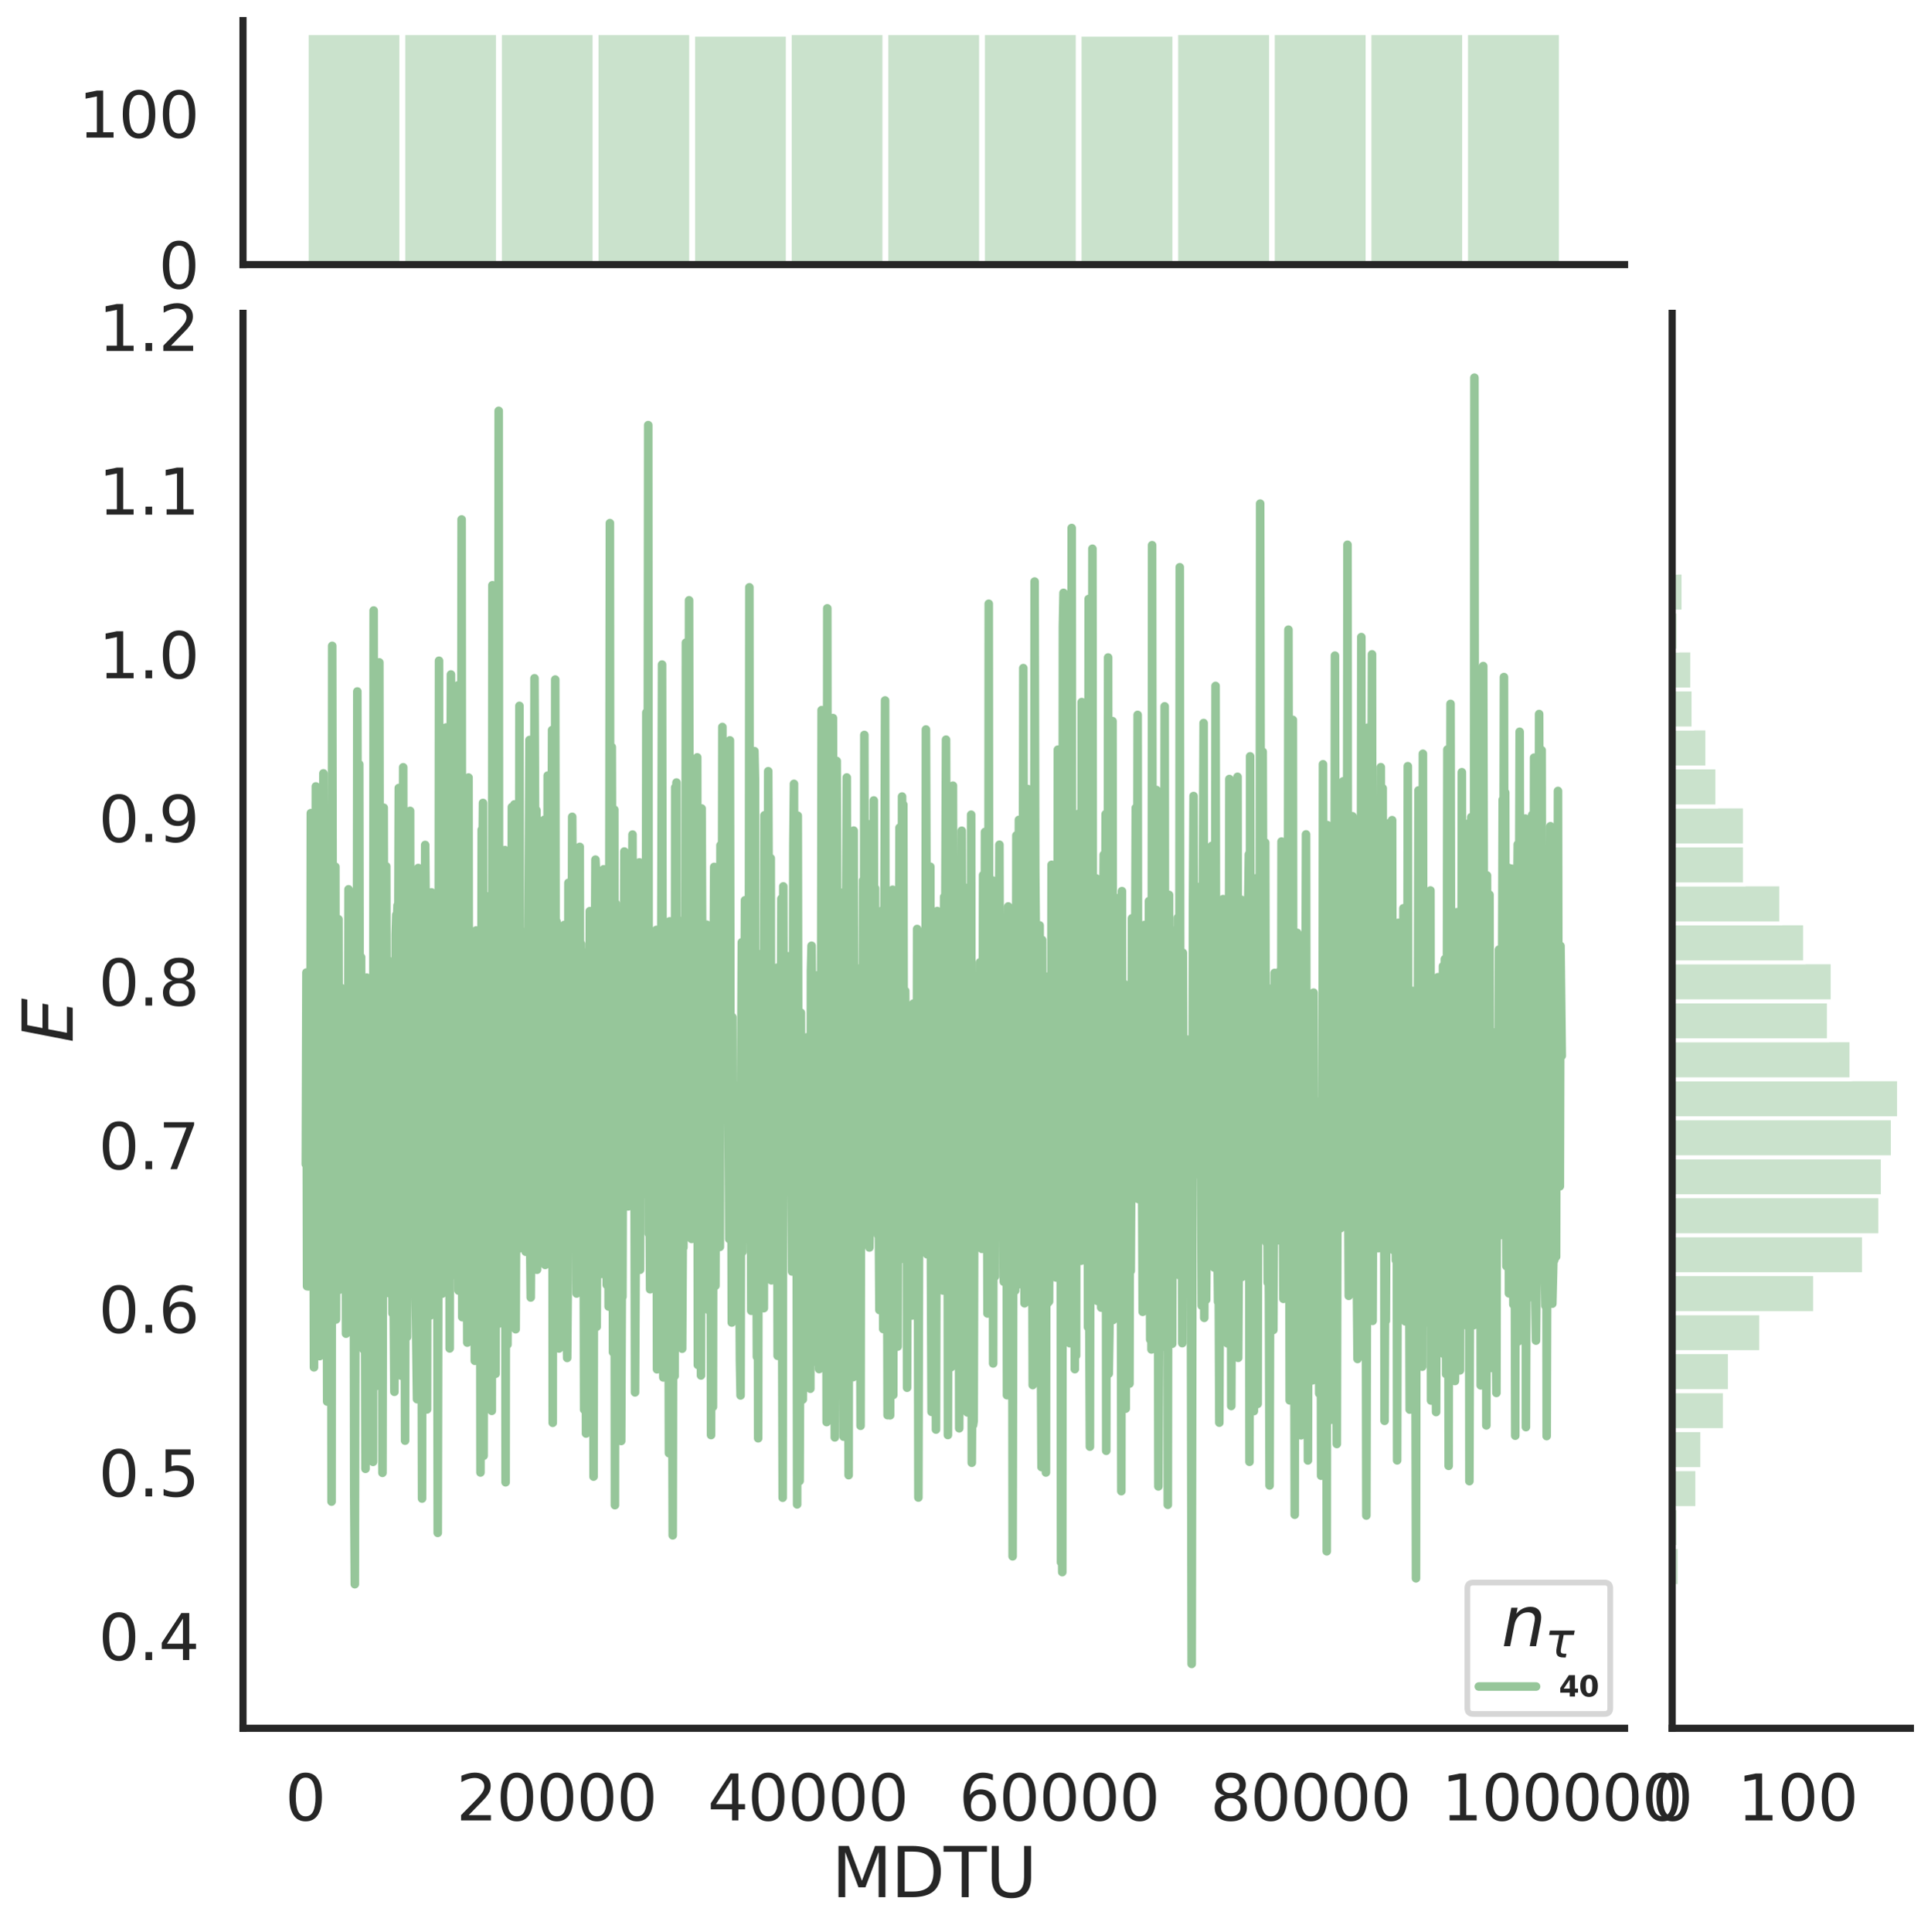 <?xml version="1.0" encoding="utf-8" standalone="no"?>
<!DOCTYPE svg PUBLIC "-//W3C//DTD SVG 1.1//EN"
  "http://www.w3.org/Graphics/SVG/1.1/DTD/svg11.dtd">
<svg height="675.079pt" version="1.1" viewBox="0 0 674.774 675.079" width="674.774pt" xmlns="http://www.w3.org/2000/svg" xmlns:xlink="http://www.w3.org/1999/xlink">
 <defs>
  <style type="text/css">*{stroke-linecap:butt;stroke-linejoin:round;}</style>
 </defs>
 <g id="figure_1">
  <g id="patch_1">
   <path d="M 0 675.079 
L 674.774 675.079 
L 674.774 0 
L 0 0 
z
" style="fill:#ffffff;"/>
  </g>
  <g id="axes_1">
   <g id="patch_2">
    <path d="M 84.914 603.86 
L 567.69 603.86 
L 567.69 109.485 
L 84.914 109.485 
z
" style="fill:none;"/>
   </g>
   <g id="matplotlib.axis_1">
    <g id="xtick_1">
     <g id="text_1">
      <!-- 0 -->
      <g style="fill:#262626;" transform="translate(99.64 636.077)scale(0.22 -0.22)">
       <defs>
        <path d="M 2034 4250 
Q 1547 4250 1301 3770 
Q 1056 3291 1056 2328 
Q 1056 1369 1301 889 
Q 1547 409 2034 409 
Q 2525 409 2770 889 
Q 3016 1369 3016 2328 
Q 3016 3291 2770 3770 
Q 2525 4250 2034 4250 
z
M 2034 4750 
Q 2819 4750 3233 4129 
Q 3647 3509 3647 2328 
Q 3647 1150 3233 529 
Q 2819 -91 2034 -91 
Q 1250 -91 836 529 
Q 422 1150 422 2328 
Q 422 3509 836 4129 
Q 1250 4750 2034 4750 
z
" id="DejaVuSans-30" transform="scale(0.016)"/>
       </defs>
       <use xlink:href="#DejaVuSans-30"/>
      </g>
     </g>
    </g>
    <g id="xtick_2">
     <g id="text_2">
      <!-- 20000 -->
      <g style="fill:#262626;" transform="translate(159.467 636.077)scale(0.22 -0.22)">
       <defs>
        <path d="M 1228 531 
L 3431 531 
L 3431 0 
L 469 0 
L 469 531 
Q 828 903 1448 1529 
Q 2069 2156 2228 2338 
Q 2531 2678 2651 2914 
Q 2772 3150 2772 3378 
Q 2772 3750 2511 3984 
Q 2250 4219 1831 4219 
Q 1534 4219 1204 4116 
Q 875 4013 500 3803 
L 500 4441 
Q 881 4594 1212 4672 
Q 1544 4750 1819 4750 
Q 2544 4750 2975 4387 
Q 3406 4025 3406 3419 
Q 3406 3131 3298 2873 
Q 3191 2616 2906 2266 
Q 2828 2175 2409 1742 
Q 1991 1309 1228 531 
z
" id="DejaVuSans-32" transform="scale(0.016)"/>
       </defs>
       <use xlink:href="#DejaVuSans-32"/>
       <use x="63.623" xlink:href="#DejaVuSans-30"/>
       <use x="127.246" xlink:href="#DejaVuSans-30"/>
       <use x="190.869" xlink:href="#DejaVuSans-30"/>
       <use x="254.492" xlink:href="#DejaVuSans-30"/>
      </g>
     </g>
    </g>
    <g id="xtick_3">
     <g id="text_3">
      <!-- 40000 -->
      <g style="fill:#262626;" transform="translate(247.288 636.077)scale(0.22 -0.22)">
       <defs>
        <path d="M 2419 4116 
L 825 1625 
L 2419 1625 
L 2419 4116 
z
M 2253 4666 
L 3047 4666 
L 3047 1625 
L 3713 1625 
L 3713 1100 
L 3047 1100 
L 3047 0 
L 2419 0 
L 2419 1100 
L 313 1100 
L 313 1709 
L 2253 4666 
z
" id="DejaVuSans-34" transform="scale(0.016)"/>
       </defs>
       <use xlink:href="#DejaVuSans-34"/>
       <use x="63.623" xlink:href="#DejaVuSans-30"/>
       <use x="127.246" xlink:href="#DejaVuSans-30"/>
       <use x="190.869" xlink:href="#DejaVuSans-30"/>
       <use x="254.492" xlink:href="#DejaVuSans-30"/>
      </g>
     </g>
    </g>
    <g id="xtick_4">
     <g id="text_4">
      <!-- 60000 -->
      <g style="fill:#262626;" transform="translate(335.109 636.077)scale(0.22 -0.22)">
       <defs>
        <path d="M 2113 2584 
Q 1688 2584 1439 2293 
Q 1191 2003 1191 1497 
Q 1191 994 1439 701 
Q 1688 409 2113 409 
Q 2538 409 2786 701 
Q 3034 994 3034 1497 
Q 3034 2003 2786 2293 
Q 2538 2584 2113 2584 
z
M 3366 4563 
L 3366 3988 
Q 3128 4100 2886 4159 
Q 2644 4219 2406 4219 
Q 1781 4219 1451 3797 
Q 1122 3375 1075 2522 
Q 1259 2794 1537 2939 
Q 1816 3084 2150 3084 
Q 2853 3084 3261 2657 
Q 3669 2231 3669 1497 
Q 3669 778 3244 343 
Q 2819 -91 2113 -91 
Q 1303 -91 875 529 
Q 447 1150 447 2328 
Q 447 3434 972 4092 
Q 1497 4750 2381 4750 
Q 2619 4750 2861 4703 
Q 3103 4656 3366 4563 
z
" id="DejaVuSans-36" transform="scale(0.016)"/>
       </defs>
       <use xlink:href="#DejaVuSans-36"/>
       <use x="63.623" xlink:href="#DejaVuSans-30"/>
       <use x="127.246" xlink:href="#DejaVuSans-30"/>
       <use x="190.869" xlink:href="#DejaVuSans-30"/>
       <use x="254.492" xlink:href="#DejaVuSans-30"/>
      </g>
     </g>
    </g>
    <g id="xtick_5">
     <g id="text_5">
      <!-- 80000 -->
      <g style="fill:#262626;" transform="translate(422.93 636.077)scale(0.22 -0.22)">
       <defs>
        <path d="M 2034 2216 
Q 1584 2216 1326 1975 
Q 1069 1734 1069 1313 
Q 1069 891 1326 650 
Q 1584 409 2034 409 
Q 2484 409 2743 651 
Q 3003 894 3003 1313 
Q 3003 1734 2745 1975 
Q 2488 2216 2034 2216 
z
M 1403 2484 
Q 997 2584 770 2862 
Q 544 3141 544 3541 
Q 544 4100 942 4425 
Q 1341 4750 2034 4750 
Q 2731 4750 3128 4425 
Q 3525 4100 3525 3541 
Q 3525 3141 3298 2862 
Q 3072 2584 2669 2484 
Q 3125 2378 3379 2068 
Q 3634 1759 3634 1313 
Q 3634 634 3220 271 
Q 2806 -91 2034 -91 
Q 1263 -91 848 271 
Q 434 634 434 1313 
Q 434 1759 690 2068 
Q 947 2378 1403 2484 
z
M 1172 3481 
Q 1172 3119 1398 2916 
Q 1625 2713 2034 2713 
Q 2441 2713 2670 2916 
Q 2900 3119 2900 3481 
Q 2900 3844 2670 4047 
Q 2441 4250 2034 4250 
Q 1625 4250 1398 4047 
Q 1172 3844 1172 3481 
z
" id="DejaVuSans-38" transform="scale(0.016)"/>
       </defs>
       <use xlink:href="#DejaVuSans-38"/>
       <use x="63.623" xlink:href="#DejaVuSans-30"/>
       <use x="127.246" xlink:href="#DejaVuSans-30"/>
       <use x="190.869" xlink:href="#DejaVuSans-30"/>
       <use x="254.492" xlink:href="#DejaVuSans-30"/>
      </g>
     </g>
    </g>
    <g id="xtick_6">
     <g id="text_6">
      <!-- 100000 -->
      <g style="fill:#262626;" transform="translate(503.753 636.077)scale(0.22 -0.22)">
       <defs>
        <path d="M 794 531 
L 1825 531 
L 1825 4091 
L 703 3866 
L 703 4441 
L 1819 4666 
L 2450 4666 
L 2450 531 
L 3481 531 
L 3481 0 
L 794 0 
L 794 531 
z
" id="DejaVuSans-31" transform="scale(0.016)"/>
       </defs>
       <use xlink:href="#DejaVuSans-31"/>
       <use x="63.623" xlink:href="#DejaVuSans-30"/>
       <use x="127.246" xlink:href="#DejaVuSans-30"/>
       <use x="190.869" xlink:href="#DejaVuSans-30"/>
       <use x="254.492" xlink:href="#DejaVuSans-30"/>
       <use x="318.115" xlink:href="#DejaVuSans-30"/>
      </g>
     </g>
    </g>
    <g id="text_7">
     <!-- MDTU -->
     <g style="fill:#262626;" transform="translate(290.596 662.888)scale(0.24 -0.24)">
      <defs>
       <path d="M 628 4666 
L 1569 4666 
L 2759 1491 
L 3956 4666 
L 4897 4666 
L 4897 0 
L 4281 0 
L 4281 4097 
L 3078 897 
L 2444 897 
L 1241 4097 
L 1241 0 
L 628 0 
L 628 4666 
z
" id="DejaVuSans-4d" transform="scale(0.016)"/>
       <path d="M 1259 4147 
L 1259 519 
L 2022 519 
Q 2988 519 3436 956 
Q 3884 1394 3884 2338 
Q 3884 3275 3436 3711 
Q 2988 4147 2022 4147 
L 1259 4147 
z
M 628 4666 
L 1925 4666 
Q 3281 4666 3915 4102 
Q 4550 3538 4550 2338 
Q 4550 1131 3912 565 
Q 3275 0 1925 0 
L 628 0 
L 628 4666 
z
" id="DejaVuSans-44" transform="scale(0.016)"/>
       <path d="M -19 4666 
L 3928 4666 
L 3928 4134 
L 2272 4134 
L 2272 0 
L 1638 0 
L 1638 4134 
L -19 4134 
L -19 4666 
z
" id="DejaVuSans-54" transform="scale(0.016)"/>
       <path d="M 556 4666 
L 1191 4666 
L 1191 1831 
Q 1191 1081 1462 751 
Q 1734 422 2344 422 
Q 2950 422 3222 751 
Q 3494 1081 3494 1831 
L 3494 4666 
L 4128 4666 
L 4128 1753 
Q 4128 841 3676 375 
Q 3225 -91 2344 -91 
Q 1459 -91 1007 375 
Q 556 841 556 1753 
L 556 4666 
z
" id="DejaVuSans-55" transform="scale(0.016)"/>
      </defs>
      <use xlink:href="#DejaVuSans-4d"/>
      <use x="86.279" xlink:href="#DejaVuSans-44"/>
      <use x="163.281" xlink:href="#DejaVuSans-54"/>
      <use x="224.365" xlink:href="#DejaVuSans-55"/>
     </g>
    </g>
   </g>
   <g id="matplotlib.axis_2">
    <g id="ytick_1">
     <g id="text_8">
      <!-- 0.4 -->
      <g style="fill:#262626;" transform="translate(34.428 580.04)scale(0.22 -0.22)">
       <defs>
        <path d="M 684 794 
L 1344 794 
L 1344 0 
L 684 0 
L 684 794 
z
" id="DejaVuSans-2e" transform="scale(0.016)"/>
       </defs>
       <use xlink:href="#DejaVuSans-30"/>
       <use x="63.623" xlink:href="#DejaVuSans-2e"/>
       <use x="95.41" xlink:href="#DejaVuSans-34"/>
      </g>
     </g>
    </g>
    <g id="ytick_2">
     <g id="text_9">
      <!-- 0.5 -->
      <g style="fill:#262626;" transform="translate(34.428 522.865)scale(0.22 -0.22)">
       <defs>
        <path d="M 691 4666 
L 3169 4666 
L 3169 4134 
L 1269 4134 
L 1269 2991 
Q 1406 3038 1543 3061 
Q 1681 3084 1819 3084 
Q 2600 3084 3056 2656 
Q 3513 2228 3513 1497 
Q 3513 744 3044 326 
Q 2575 -91 1722 -91 
Q 1428 -91 1123 -41 
Q 819 9 494 109 
L 494 744 
Q 775 591 1075 516 
Q 1375 441 1709 441 
Q 2250 441 2565 725 
Q 2881 1009 2881 1497 
Q 2881 1984 2565 2268 
Q 2250 2553 1709 2553 
Q 1456 2553 1204 2497 
Q 953 2441 691 2322 
L 691 4666 
z
" id="DejaVuSans-35" transform="scale(0.016)"/>
       </defs>
       <use xlink:href="#DejaVuSans-30"/>
       <use x="63.623" xlink:href="#DejaVuSans-2e"/>
       <use x="95.41" xlink:href="#DejaVuSans-35"/>
      </g>
     </g>
    </g>
    <g id="ytick_3">
     <g id="text_10">
      <!-- 0.6 -->
      <g style="fill:#262626;" transform="translate(34.428 465.689)scale(0.22 -0.22)">
       <use xlink:href="#DejaVuSans-30"/>
       <use x="63.623" xlink:href="#DejaVuSans-2e"/>
       <use x="95.41" xlink:href="#DejaVuSans-36"/>
      </g>
     </g>
    </g>
    <g id="ytick_4">
     <g id="text_11">
      <!-- 0.7 -->
      <g style="fill:#262626;" transform="translate(34.428 408.514)scale(0.22 -0.22)">
       <defs>
        <path d="M 525 4666 
L 3525 4666 
L 3525 4397 
L 1831 0 
L 1172 0 
L 2766 4134 
L 525 4134 
L 525 4666 
z
" id="DejaVuSans-37" transform="scale(0.016)"/>
       </defs>
       <use xlink:href="#DejaVuSans-30"/>
       <use x="63.623" xlink:href="#DejaVuSans-2e"/>
       <use x="95.41" xlink:href="#DejaVuSans-37"/>
      </g>
     </g>
    </g>
    <g id="ytick_5">
     <g id="text_12">
      <!-- 0.8 -->
      <g style="fill:#262626;" transform="translate(34.428 351.338)scale(0.22 -0.22)">
       <use xlink:href="#DejaVuSans-30"/>
       <use x="63.623" xlink:href="#DejaVuSans-2e"/>
       <use x="95.41" xlink:href="#DejaVuSans-38"/>
      </g>
     </g>
    </g>
    <g id="ytick_6">
     <g id="text_13">
      <!-- 0.9 -->
      <g style="fill:#262626;" transform="translate(34.428 294.163)scale(0.22 -0.22)">
       <defs>
        <path d="M 703 97 
L 703 672 
Q 941 559 1184 500 
Q 1428 441 1663 441 
Q 2288 441 2617 861 
Q 2947 1281 2994 2138 
Q 2813 1869 2534 1725 
Q 2256 1581 1919 1581 
Q 1219 1581 811 2004 
Q 403 2428 403 3163 
Q 403 3881 828 4315 
Q 1253 4750 1959 4750 
Q 2769 4750 3195 4129 
Q 3622 3509 3622 2328 
Q 3622 1225 3098 567 
Q 2575 -91 1691 -91 
Q 1453 -91 1209 -44 
Q 966 3 703 97 
z
M 1959 2075 
Q 2384 2075 2632 2365 
Q 2881 2656 2881 3163 
Q 2881 3666 2632 3958 
Q 2384 4250 1959 4250 
Q 1534 4250 1286 3958 
Q 1038 3666 1038 3163 
Q 1038 2656 1286 2365 
Q 1534 2075 1959 2075 
z
" id="DejaVuSans-39" transform="scale(0.016)"/>
       </defs>
       <use xlink:href="#DejaVuSans-30"/>
       <use x="63.623" xlink:href="#DejaVuSans-2e"/>
       <use x="95.41" xlink:href="#DejaVuSans-39"/>
      </g>
     </g>
    </g>
    <g id="ytick_7">
     <g id="text_14">
      <!-- 1.0 -->
      <g style="fill:#262626;" transform="translate(34.428 236.988)scale(0.22 -0.22)">
       <use xlink:href="#DejaVuSans-31"/>
       <use x="63.623" xlink:href="#DejaVuSans-2e"/>
       <use x="95.41" xlink:href="#DejaVuSans-30"/>
      </g>
     </g>
    </g>
    <g id="ytick_8">
     <g id="text_15">
      <!-- 1.1 -->
      <g style="fill:#262626;" transform="translate(34.428 179.812)scale(0.22 -0.22)">
       <use xlink:href="#DejaVuSans-31"/>
       <use x="63.623" xlink:href="#DejaVuSans-2e"/>
       <use x="95.41" xlink:href="#DejaVuSans-31"/>
      </g>
     </g>
    </g>
    <g id="ytick_9">
     <g id="text_16">
      <!-- 1.2 -->
      <g style="fill:#262626;" transform="translate(34.428 122.637)scale(0.22 -0.22)">
       <use xlink:href="#DejaVuSans-31"/>
       <use x="63.623" xlink:href="#DejaVuSans-2e"/>
       <use x="95.41" xlink:href="#DejaVuSans-32"/>
      </g>
     </g>
    </g>
    <g id="text_17">
     <!-- $E$ -->
     <g style="fill:#262626;" transform="translate(25.436 364.352)rotate(-90)scale(0.24 -0.24)">
      <defs>
       <path d="M 1081 4666 
L 4031 4666 
L 3928 4134 
L 1606 4134 
L 1338 2753 
L 3566 2753 
L 3463 2222 
L 1234 2222 
L 909 531 
L 3284 531 
L 3181 0 
L 172 0 
L 1081 4666 
z
" id="DejaVuSans-Oblique-45" transform="scale(0.016)"/>
      </defs>
      <use transform="translate(0 0.094)" xlink:href="#DejaVuSans-Oblique-45"/>
     </g>
    </g>
   </g>
   <g id="line2d_1">
    <path clip-path="url(#p630307935f)" d="M 106.859 406.778 
L 107.078 339.81 
L 107.298 449.412 
L 107.517 385.456 
L 107.737 449.469 
L 108.176 358.919 
L 108.396 436.989 
L 108.615 284.109 
L 108.835 323.393 
L 109.054 304.01 
L 109.274 409.641 
L 109.493 379.531 
L 109.713 477.758 
L 109.932 419.28 
L 110.152 458.784 
L 110.372 274.777 
L 110.591 299.886 
L 110.811 383.984 
L 111.03 299.49 
L 111.25 428.352 
L 111.469 322.506 
L 111.689 473.84 
L 111.908 459.55 
L 112.128 473.348 
L 112.348 289.853 
L 112.567 351.134 
L 112.787 373.589 
L 113.006 270.214 
L 113.226 348.84 
L 113.445 351.46 
L 113.665 430.69 
L 113.884 322.083 
L 114.324 489.714 
L 114.543 473.808 
L 114.982 395.098 
L 115.202 448.263 
L 115.421 358.488 
L 115.641 343.976 
L 115.86 524.668 
L 116.08 225.657 
L 116.519 460.215 
L 116.739 325.857 
L 116.958 370.652 
L 117.178 302.827 
L 117.397 461.054 
L 117.617 376.482 
L 117.836 363.48 
L 118.056 431.084 
L 118.275 321.183 
L 118.495 450.674 
L 119.154 345.171 
L 119.373 416.051 
L 119.593 443.713 
L 119.812 384.804 
L 120.032 447.192 
L 120.251 367.922 
L 120.471 430.41 
L 120.691 371.602 
L 120.91 465.997 
L 121.13 400.642 
L 121.349 403.432 
L 121.569 419.58 
L 121.788 310.737 
L 122.008 413.728 
L 122.227 386.696 
L 122.447 418.764 
L 122.667 336.501 
L 122.886 408.72 
L 123.106 423.697 
L 123.325 361.401 
L 123.545 381.969 
L 123.764 521.608 
L 123.984 553.527 
L 124.423 358.807 
L 124.643 403.429 
L 124.862 241.6 
L 125.082 335.108 
L 125.521 267.023 
L 125.74 388.247 
L 125.96 371.911 
L 126.179 334.454 
L 126.399 421.178 
L 126.618 354.618 
L 127.058 471.525 
L 127.497 424.63 
L 127.716 513.217 
L 128.155 341.589 
L 128.375 465.774 
L 128.594 353.129 
L 128.814 407.562 
L 129.034 350.382 
L 129.253 405.709 
L 129.473 412.737 
L 129.692 387.913 
L 129.912 412.573 
L 130.131 358.709 
L 130.351 510.787 
L 130.57 213.316 
L 130.79 440.919 
L 131.01 484.511 
L 131.229 372.383 
L 131.449 361.936 
L 131.668 427.994 
L 131.888 283.383 
L 132.107 423.523 
L 132.327 409.84 
L 132.546 231.441 
L 132.766 377.261 
L 132.986 324.317 
L 133.205 320.875 
L 133.425 394.013 
L 133.644 514.621 
L 134.083 282.219 
L 134.303 395.47 
L 134.522 365.008 
L 134.742 371.777 
L 134.962 302.682 
L 135.181 396.777 
L 135.401 342.452 
L 135.62 335.582 
L 135.84 451.812 
L 136.059 356.52 
L 136.279 442.041 
L 136.498 384.567 
L 136.718 411.157 
L 136.937 406.77 
L 137.157 458.893 
L 137.377 343.095 
L 137.596 459.691 
L 137.816 486.307 
L 138.255 326.583 
L 138.474 319.659 
L 138.694 322.739 
L 138.913 316.334 
L 139.133 333.419 
L 139.353 275.331 
L 139.572 441.043 
L 139.792 282.013 
L 140.011 438.457 
L 140.231 480.671 
L 140.45 364.395 
L 140.67 394.373 
L 140.889 268.088 
L 141.109 424.35 
L 141.329 426.286 
L 141.548 503.37 
L 141.987 305.141 
L 142.207 467.192 
L 142.426 425.671 
L 142.646 318.496 
L 142.865 356.562 
L 143.305 283.327 
L 143.524 440.271 
L 143.963 361.637 
L 144.183 391.193 
L 144.402 447.479 
L 144.622 401.572 
L 145.061 368.336 
L 145.281 453.935 
L 145.72 488.872 
L 145.939 322.47 
L 146.159 303.286 
L 146.378 471.316 
L 146.598 387.957 
L 146.817 397.227 
L 147.037 342.334 
L 147.476 523.605 
L 147.696 347.028 
L 147.915 464.382 
L 148.135 413.74 
L 148.354 452.657 
L 148.574 295.23 
L 148.793 321.262 
L 149.013 377.68 
L 149.232 492.459 
L 149.452 347.63 
L 149.672 396.943 
L 149.891 386.923 
L 150.111 341.722 
L 150.33 459.651 
L 150.769 311.805 
L 150.989 406.881 
L 151.208 334.589 
L 151.428 410.027 
L 151.648 443.801 
L 151.867 443.023 
L 152.306 426.289 
L 152.526 363.946 
L 152.745 377.286 
L 152.965 535.594 
L 153.184 428.872 
L 153.404 230.863 
L 153.624 443.483 
L 154.063 407.518 
L 154.282 444.507 
L 154.502 452.018 
L 154.721 421.318 
L 154.941 284.983 
L 155.16 419.574 
L 155.38 398.762 
L 155.6 426.395 
L 155.819 254.189 
L 156.039 437.07 
L 156.478 356.505 
L 156.697 346.661 
L 156.917 300.293 
L 157.136 471.145 
L 157.356 307.814 
L 157.575 235.663 
L 157.795 347.805 
L 158.015 376.535 
L 158.234 434.865 
L 158.454 445.416 
L 158.673 376.089 
L 158.893 393.308 
L 159.112 295.976 
L 159.332 432.964 
L 159.551 337.174 
L 159.771 365.734 
L 159.991 239.504 
L 160.21 450.924 
L 160.43 281.537 
L 160.649 383.921 
L 160.869 424.839 
L 161.088 396.93 
L 161.308 181.495 
L 161.527 460.216 
L 161.747 381.044 
L 161.967 421.949 
L 162.186 317.869 
L 162.406 442.73 
L 162.845 355.505 
L 163.064 393.028 
L 163.284 469.119 
L 163.503 426.158 
L 163.723 271.676 
L 163.943 429.168 
L 164.162 360.727 
L 164.382 421.979 
L 164.601 446.096 
L 164.821 358.546 
L 165.04 454.93 
L 165.26 416.246 
L 165.479 412.504 
L 165.699 327.127 
L 165.919 475.464 
L 166.358 325.116 
L 166.577 412.563 
L 166.797 383.119 
L 167.016 397.389 
L 167.455 337.431 
L 167.675 329.444 
L 167.894 514.498 
L 168.334 289.926 
L 168.553 304.442 
L 168.773 280.551 
L 168.992 508.652 
L 169.212 358.135 
L 169.431 441.4 
L 169.651 320.167 
L 169.87 406.92 
L 170.09 335.822 
L 170.31 313.219 
L 170.529 357.502 
L 170.749 455.007 
L 170.968 417.609 
L 171.188 357.185 
L 171.407 380.558 
L 171.627 475.541 
L 171.846 492.963 
L 172.066 204.481 
L 172.505 422.296 
L 172.725 263.43 
L 172.944 440.8 
L 173.164 480.019 
L 173.383 355.738 
L 173.603 423.449 
L 173.822 291.907 
L 174.042 423.682 
L 174.262 143.539 
L 174.481 462.422 
L 174.701 375.193 
L 174.92 420.743 
L 175.14 425.383 
L 175.359 345.32 
L 175.579 423.245 
L 175.798 445.008 
L 176.018 392.543 
L 176.238 425.82 
L 176.457 297.027 
L 176.677 517.915 
L 176.896 349.064 
L 177.116 395.3 
L 177.335 469.786 
L 177.555 397.075 
L 177.774 412.213 
L 177.994 463.537 
L 178.213 423.361 
L 178.653 393.362 
L 178.872 281.981 
L 179.311 374.514 
L 179.531 455.295 
L 179.75 281.073 
L 179.97 351.765 
L 180.189 464.441 
L 180.409 414.05 
L 180.629 390.529 
L 180.848 428.857 
L 181.068 371.402 
L 181.287 436.31 
L 181.507 246.632 
L 181.726 364.753 
L 182.165 426.203 
L 182.385 380.432 
L 182.824 414.855 
L 183.044 413.814 
L 183.263 374.155 
L 183.483 424.573 
L 183.702 437.357 
L 184.141 398.413 
L 184.361 325.081 
L 184.581 345.312 
L 185.02 258.56 
L 185.239 432.781 
L 185.459 453.349 
L 186.117 346.285 
L 186.337 417.952 
L 186.557 392.985 
L 186.776 236.99 
L 187.215 351.373 
L 187.435 283.096 
L 187.654 443.655 
L 187.874 427.393 
L 188.093 331.875 
L 188.313 430.115 
L 188.532 407.406 
L 188.752 413.4 
L 188.972 323.556 
L 189.411 434.104 
L 189.85 401.378 
L 190.069 286.498 
L 190.289 393.487 
L 190.508 441.973 
L 190.728 357.666 
L 190.948 427.913 
L 191.167 400.98 
L 191.387 270.997 
L 191.606 426.329 
L 191.826 365.916 
L 192.045 435.388 
L 192.265 398.586 
L 192.484 397.453 
L 192.924 255.083 
L 193.143 497.137 
L 193.363 265.012 
L 193.582 286.08 
L 193.802 469.773 
L 194.021 237.438 
L 194.241 389.402 
L 194.46 321.962 
L 194.9 462.929 
L 195.119 459.627 
L 195.339 471.172 
L 195.558 391.874 
L 195.778 414.158 
L 195.997 394.417 
L 196.217 467.988 
L 196.436 417.563 
L 196.656 441.507 
L 197.095 323.217 
L 197.315 428.683 
L 197.534 409.572 
L 197.754 368.344 
L 197.973 460.802 
L 198.193 474.475 
L 198.412 447.547 
L 198.632 308.463 
L 199.071 385.819 
L 199.291 354.656 
L 199.51 374.611 
L 199.73 367.127 
L 199.949 285.401 
L 200.169 326.164 
L 200.388 408.68 
L 200.608 381.823 
L 201.047 369.734 
L 201.267 397.077 
L 201.486 451.963 
L 201.706 432.179 
L 201.925 428.264 
L 202.145 383.661 
L 202.364 429.181 
L 202.584 295.902 
L 202.803 414.875 
L 203.023 329.783 
L 203.243 418.459 
L 203.682 332.553 
L 204.121 492.544 
L 204.34 490.139 
L 204.56 394.164 
L 204.779 500.879 
L 204.999 434.248 
L 205.219 424.943 
L 205.438 332.566 
L 205.658 340.588 
L 205.877 434.047 
L 206.097 318.355 
L 206.316 442.796 
L 206.536 347.652 
L 206.755 330.647 
L 206.975 409.581 
L 207.195 339.445 
L 207.414 515.94 
L 207.634 384.126 
L 208.073 300.361 
L 208.292 304.916 
L 208.512 463.583 
L 208.951 364.962 
L 209.17 399.268 
L 209.61 341.827 
L 209.829 376.721 
L 210.049 326.212 
L 210.268 445.103 
L 210.488 344.539 
L 210.707 337.406 
L 210.927 303.745 
L 211.146 397.15 
L 211.366 381.343 
L 211.586 395.109 
L 211.805 350.314 
L 212.025 448.944 
L 212.244 349.019 
L 212.464 358.978 
L 212.683 456.516 
L 213.122 182.773 
L 213.342 451.984 
L 213.562 288.876 
L 213.781 261.013 
L 214.001 342.221 
L 214.22 472.481 
L 214.44 463.672 
L 214.659 282.884 
L 214.879 525.914 
L 215.098 315.604 
L 215.318 452.618 
L 215.538 340.891 
L 215.757 348.446 
L 215.977 427.35 
L 216.196 386.215 
L 216.416 370.388 
L 216.635 318.662 
L 217.074 503.482 
L 217.294 448.203 
L 217.514 453.098 
L 217.733 368.241 
L 217.953 362.505 
L 218.172 297.523 
L 218.392 403.787 
L 218.611 332.702 
L 218.831 340.069 
L 219.05 415.074 
L 219.27 400.75 
L 219.489 421.525 
L 219.929 335.141 
L 220.148 334.27 
L 220.368 358.669 
L 220.587 406.678 
L 220.807 327.649 
L 221.026 291.602 
L 221.246 385.195 
L 221.465 416.247 
L 221.685 385.509 
L 221.905 486.507 
L 222.124 442.665 
L 222.344 323.001 
L 222.563 404.783 
L 222.783 325.029 
L 223.002 386.916 
L 223.441 301.322 
L 223.661 443.656 
L 223.881 318.654 
L 224.539 417.375 
L 224.759 358.776 
L 224.978 363.749 
L 225.198 349.236 
L 225.417 390.28 
L 225.637 383.584 
L 225.857 248.948 
L 226.076 307.312 
L 226.296 323.148 
L 226.515 148.534 
L 226.735 431.085 
L 226.954 415.82 
L 227.174 450.488 
L 227.393 442.968 
L 227.613 377.492 
L 227.833 421.863 
L 228.052 420.032 
L 228.272 420.29 
L 228.711 374.724 
L 228.93 449.979 
L 229.15 437.267 
L 229.369 324.915 
L 229.589 478.449 
L 229.808 362.623 
L 230.028 445.384 
L 230.248 354.182 
L 230.467 442.367 
L 230.687 363.359 
L 230.906 396.312 
L 231.345 232.198 
L 231.784 481.285 
L 232.004 350.933 
L 232.443 446.12 
L 232.663 436.355 
L 232.882 441.793 
L 233.321 403.018 
L 233.541 422.751 
L 233.76 507.748 
L 233.98 321.928 
L 234.2 423.732 
L 234.419 393.681 
L 234.639 493.562 
L 234.858 458.793 
L 235.078 536.454 
L 235.297 419.693 
L 235.517 380.751 
L 235.736 480.8 
L 235.956 275.103 
L 236.176 328.362 
L 236.395 273.417 
L 236.615 463.593 
L 236.834 428.653 
L 237.054 358.526 
L 237.493 321.712 
L 237.712 416.802 
L 237.932 365.286 
L 238.151 379.959 
L 238.371 471.245 
L 238.591 432.175 
L 238.81 435.865 
L 239.03 378.318 
L 239.249 388.408 
L 239.469 374.357 
L 239.688 224.534 
L 240.127 388.058 
L 240.347 336.811 
L 240.567 411.158 
L 240.786 209.745 
L 241.006 335.105 
L 241.225 279.075 
L 241.664 432.884 
L 241.884 394.866 
L 242.103 265.341 
L 242.323 373.551 
L 242.543 404.544 
L 242.762 318.864 
L 242.982 398.497 
L 243.201 422.567 
L 243.64 264.623 
L 243.86 476.919 
L 244.079 384.138 
L 244.299 401.473 
L 244.519 371.23 
L 244.738 284.852 
L 244.958 480.594 
L 245.177 282.488 
L 245.397 334.728 
L 245.616 430.103 
L 245.836 452.102 
L 246.055 454.455 
L 246.275 373.263 
L 246.495 403.805 
L 246.934 323.074 
L 247.153 426.169 
L 247.373 429.401 
L 247.592 457.751 
L 247.812 385.02 
L 248.031 429.868 
L 248.251 390.21 
L 248.47 501.421 
L 248.69 415.791 
L 248.91 408.134 
L 249.129 491.572 
L 249.349 342.571 
L 249.568 302.901 
L 249.788 318.498 
L 250.007 449.252 
L 250.227 368.379 
L 250.446 360.33 
L 250.666 378.363 
L 250.886 341.091 
L 251.105 432.544 
L 251.325 399.387 
L 251.544 435.673 
L 251.764 295.328 
L 251.983 375.689 
L 252.203 373.875 
L 252.422 254.005 
L 252.642 375.825 
L 252.862 391.11 
L 253.081 385.541 
L 253.301 367.833 
L 253.52 327.573 
L 253.74 390.17 
L 253.959 312.583 
L 254.179 340.883 
L 254.398 389.183 
L 254.618 392.893 
L 254.838 432.928 
L 255.057 258.692 
L 255.277 380.55 
L 255.496 374.704 
L 255.716 462.107 
L 255.935 355.403 
L 256.155 456.153 
L 256.594 417.658 
L 256.814 413.189 
L 257.033 414.351 
L 257.253 433.263 
L 257.472 390.481 
L 257.692 379.428 
L 257.911 392.868 
L 258.131 427.927 
L 258.35 438.281 
L 258.57 475.641 
L 258.789 487.576 
L 259.009 374.914 
L 259.229 329.234 
L 259.448 437.421 
L 259.668 387.678 
L 259.887 389.657 
L 260.107 365.924 
L 260.326 314.561 
L 260.546 354.451 
L 260.765 342.507 
L 260.985 358.244 
L 261.205 398.549 
L 261.424 358.366 
L 261.644 387.45 
L 261.863 205.205 
L 262.083 433.444 
L 262.302 347.691 
L 262.522 457.994 
L 262.741 396.697 
L 262.961 406.176 
L 263.181 336.105 
L 263.4 442.104 
L 263.62 262.437 
L 263.839 272.697 
L 264.059 398.711 
L 264.278 406.928 
L 264.498 474.076 
L 264.717 388.028 
L 264.937 502.54 
L 265.157 343.46 
L 265.376 432.605 
L 265.596 389.587 
L 265.815 408.901 
L 266.035 416.035 
L 266.254 333.221 
L 266.474 412.817 
L 266.693 384.531 
L 266.913 457.077 
L 267.133 284.872 
L 267.352 337.225 
L 267.572 425.404 
L 267.791 441.889 
L 268.011 396.293 
L 268.23 404.367 
L 268.45 269.464 
L 268.669 323.895 
L 268.889 303.291 
L 269.108 303.13 
L 269.328 299.865 
L 269.548 447.347 
L 269.767 364.86 
L 269.987 436.37 
L 270.206 437.581 
L 270.645 393.613 
L 270.865 425.59 
L 271.084 340.639 
L 271.304 372.028 
L 271.524 338.132 
L 271.743 473.723 
L 271.963 392.275 
L 272.182 453.414 
L 272.621 337.623 
L 272.841 366.11 
L 273.06 313.997 
L 273.28 454.244 
L 273.5 523.313 
L 273.719 309.714 
L 273.939 397.449 
L 274.158 389.706 
L 274.378 361.739 
L 274.597 409.688 
L 274.817 341.978 
L 275.036 397.097 
L 275.256 334.112 
L 275.476 346.077 
L 275.695 338.943 
L 275.915 383.933 
L 276.134 359.527 
L 276.354 379.983 
L 276.793 444.278 
L 277.012 411.078 
L 277.232 294.959 
L 277.452 273.875 
L 277.671 443.164 
L 277.891 388.658 
L 278.11 412.652 
L 278.33 381.84 
L 278.549 525.643 
L 278.769 285.01 
L 278.988 390.36 
L 279.208 393.263 
L 279.427 517.451 
L 279.647 457.795 
L 279.867 353.847 
L 280.086 432.821 
L 280.306 432.668 
L 280.525 488.997 
L 280.964 391.33 
L 281.184 417.644 
L 281.403 388.732 
L 281.623 386.993 
L 281.843 383.805 
L 282.062 362.42 
L 282.501 411.274 
L 282.721 386.616 
L 282.94 466.215 
L 283.16 485.231 
L 283.379 339.287 
L 283.599 330.446 
L 283.819 358.368 
L 284.038 357.098 
L 284.258 377.148 
L 284.477 426.862 
L 284.697 343.591 
L 284.916 350.429 
L 285.136 394.364 
L 285.355 340.83 
L 285.575 476.045 
L 286.014 424.909 
L 286.234 478.362 
L 286.453 374.804 
L 286.673 342.214 
L 286.892 381.899 
L 287.112 248.114 
L 287.331 442.683 
L 287.551 437.387 
L 287.771 258.675 
L 287.99 426.377 
L 288.21 392.281 
L 288.429 327.665 
L 288.649 377.929 
L 288.868 496.889 
L 289.088 212.552 
L 289.307 405.798 
L 289.746 366.084 
L 289.966 347.993 
L 290.405 454.242 
L 290.625 375.208 
L 290.844 373.101 
L 291.064 250.886 
L 291.722 502.234 
L 291.942 417.416 
L 292.162 272.044 
L 292.381 265.879 
L 292.82 409.446 
L 293.04 374.057 
L 293.259 427.859 
L 293.479 311.786 
L 293.698 402.929 
L 293.918 366.885 
L 294.138 447.126 
L 294.357 344.836 
L 294.796 501.983 
L 295.016 328.122 
L 295.235 364.78 
L 295.674 323.633 
L 295.894 271.655 
L 296.114 388.142 
L 296.333 430.669 
L 296.553 515.429 
L 296.772 304.385 
L 296.992 454.99 
L 297.211 457.314 
L 297.65 344.891 
L 297.87 322.215 
L 298.09 481.197 
L 298.309 290.216 
L 298.529 415.326 
L 298.748 382.931 
L 298.968 442.301 
L 299.187 435.42 
L 299.407 442.451 
L 299.626 338.481 
L 299.846 406.098 
L 300.065 414.91 
L 300.285 338.385 
L 300.724 498.182 
L 300.944 340.236 
L 301.163 410.706 
L 301.383 379.513 
L 301.602 307.612 
L 301.822 412.46 
L 302.041 256.786 
L 302.261 372.819 
L 302.481 407.94 
L 302.92 360.918 
L 303.139 392.399 
L 303.359 316.741 
L 303.578 288.021 
L 303.798 435.892 
L 304.017 423.52 
L 304.237 421.871 
L 304.457 372.926 
L 304.676 418.756 
L 304.896 383.015 
L 305.115 395.406 
L 305.335 279.682 
L 305.554 414.248 
L 305.774 310.351 
L 305.993 385.874 
L 306.213 410.048 
L 306.433 380.746 
L 306.652 382.15 
L 306.872 431.59 
L 307.091 425.299 
L 307.311 457.733 
L 307.53 431.957 
L 307.75 362.965 
L 307.969 445.263 
L 308.189 406.023 
L 308.409 318.064 
L 308.628 464.364 
L 309.287 244.736 
L 309.506 406.237 
L 309.726 402.82 
L 309.945 411.165 
L 310.165 494.475 
L 310.384 323.999 
L 310.604 473.451 
L 310.824 353.513 
L 311.043 494.529 
L 311.263 376.518 
L 311.482 425.269 
L 311.702 422.571 
L 311.921 310.885 
L 312.141 487.414 
L 312.36 362.695 
L 312.58 336.726 
L 313.019 405.946 
L 313.239 319.756 
L 313.678 470.507 
L 313.897 336.69 
L 314.117 365.499 
L 314.336 289.188 
L 314.776 424.947 
L 314.995 439.86 
L 315.215 278.316 
L 315.434 314.84 
L 315.654 281.152 
L 315.873 411.908 
L 316.093 430.68 
L 316.312 346.206 
L 316.532 380.445 
L 316.752 351.984 
L 316.971 484.881 
L 317.191 417.243 
L 317.41 427.52 
L 317.63 391.961 
L 317.849 383.877 
L 318.069 431.06 
L 318.508 381.992 
L 318.728 459.658 
L 318.947 450.053 
L 319.167 350.662 
L 319.386 451.04 
L 319.606 405.191 
L 319.825 383.221 
L 320.045 375.261 
L 320.264 455.201 
L 320.484 324.593 
L 320.703 391.68 
L 320.923 523.251 
L 321.362 347.603 
L 321.582 386.521 
L 321.801 341.277 
L 322.24 416.754 
L 322.46 421.007 
L 322.679 436.544 
L 323.119 338.629 
L 323.338 417.894 
L 323.558 254.892 
L 323.777 317.726 
L 323.997 438.263 
L 324.216 425.372 
L 324.436 362.13 
L 324.655 430.782 
L 325.095 302.831 
L 325.314 443.009 
L 325.534 493.316 
L 325.973 337.932 
L 326.192 375.889 
L 326.412 387.246 
L 326.631 485.518 
L 326.851 392.089 
L 327.071 499.499 
L 327.51 318.323 
L 327.729 428.751 
L 327.949 352.986 
L 328.168 438.165 
L 328.388 331.491 
L 328.607 423.054 
L 329.047 359.246 
L 329.266 427.737 
L 329.486 450.904 
L 329.925 313.359 
L 330.144 361.652 
L 330.583 258.441 
L 330.803 337.037 
L 331.022 275.065 
L 331.242 501.41 
L 331.462 399.652 
L 331.681 408.057 
L 331.901 373.373 
L 332.12 304.172 
L 332.34 477.724 
L 332.559 376.078 
L 332.779 373.4 
L 332.998 274.518 
L 333.218 390.615 
L 333.438 373.684 
L 333.657 429.908 
L 333.877 327.807 
L 334.096 329.397 
L 334.316 326.319 
L 334.535 387.886 
L 334.755 368.793 
L 334.974 372.554 
L 335.194 499.057 
L 335.414 425.402 
L 335.633 438.207 
L 336.072 290.267 
L 336.292 376.529 
L 336.511 311.597 
L 336.731 384.716 
L 336.95 310.014 
L 337.17 381.054 
L 337.39 394.577 
L 337.609 432.33 
L 337.829 337.494 
L 338.048 493.501 
L 338.268 317.704 
L 338.487 433.44 
L 338.707 415.695 
L 338.926 474.325 
L 339.146 402.8 
L 339.366 284.662 
L 339.585 511.094 
L 339.805 472.362 
L 340.024 497.943 
L 340.244 496.531 
L 340.463 417.711 
L 340.683 412.741 
L 340.902 349.711 
L 341.122 354.268 
L 341.341 380.778 
L 341.561 361.7 
L 341.781 359.364 
L 342 366.417 
L 342.22 381.653 
L 342.439 336.242 
L 342.659 381.866 
L 342.878 389.299 
L 343.098 436.357 
L 343.317 412.661 
L 343.537 305.761 
L 343.976 431.834 
L 344.196 290.69 
L 344.415 310.026 
L 344.635 376.781 
L 344.854 364.037 
L 345.074 458.941 
L 345.293 457.071 
L 345.513 210.956 
L 345.733 431.134 
L 345.952 335.956 
L 346.391 355.454 
L 346.611 440.796 
L 346.83 307.612 
L 347.05 476.398 
L 347.269 331.789 
L 347.709 446 
L 347.928 328.918 
L 348.148 406.562 
L 348.367 324.833 
L 348.587 426.544 
L 348.806 321.131 
L 349.026 359.763 
L 349.245 295.147 
L 349.465 400.888 
L 349.685 377.929 
L 349.904 422.493 
L 350.124 324.481 
L 350.343 380.875 
L 350.563 383.257 
L 350.782 447.867 
L 351.002 432.095 
L 351.221 391.793 
L 351.441 426.931 
L 351.66 335.561 
L 351.88 487.491 
L 352.1 342.771 
L 352.319 316.722 
L 352.539 460.443 
L 352.758 381.378 
L 353.197 375.067 
L 353.417 410.029 
L 353.636 344.053 
L 353.856 543.789 
L 354.076 439.72 
L 354.295 403.169 
L 354.734 450.974 
L 354.954 420.192 
L 355.173 291.898 
L 355.393 427.493 
L 355.612 448.899 
L 356.052 286.471 
L 356.271 331.296 
L 356.491 335.444 
L 356.71 416.515 
L 356.93 403.535 
L 357.149 334.871 
L 357.369 368.435 
L 357.588 233.435 
L 358.028 455.379 
L 358.247 414.954 
L 358.467 312.274 
L 358.686 319.966 
L 358.906 401.273 
L 359.125 275.68 
L 359.345 344.212 
L 359.564 366.19 
L 359.784 318.844 
L 360.003 446.369 
L 360.223 307.2 
L 360.443 405.415 
L 360.662 409.912 
L 360.882 483.955 
L 361.101 388.323 
L 361.321 407.269 
L 361.54 203.191 
L 361.76 304.247 
L 361.979 328.825 
L 362.199 393.884 
L 362.419 411.998 
L 362.638 385.084 
L 362.858 391.436 
L 363.077 415.228 
L 363.297 323.338 
L 363.516 461.866 
L 363.736 472.884 
L 363.955 512.607 
L 364.175 328.407 
L 364.395 487.851 
L 364.614 378.564 
L 364.834 394.853 
L 365.053 454.202 
L 365.273 365.32 
L 365.492 514.503 
L 365.712 362.632 
L 365.931 341.252 
L 366.151 455.27 
L 366.371 380.173 
L 366.59 454.73 
L 366.81 380.312 
L 367.029 418.848 
L 367.249 436.276 
L 367.468 302.172 
L 367.688 439.467 
L 368.127 327.235 
L 368.566 428.173 
L 368.786 409.424 
L 369.005 446.36 
L 369.225 378.215 
L 369.444 404.735 
L 369.664 261.938 
L 369.883 377.716 
L 370.103 320.951 
L 370.322 437.423 
L 370.542 291.939 
L 370.762 545.88 
L 370.981 526.979 
L 371.201 549.308 
L 371.42 218.934 
L 371.64 207.145 
L 371.859 378.899 
L 372.079 261.747 
L 372.298 232.57 
L 372.518 443.466 
L 372.738 323.494 
L 372.957 415.684 
L 373.177 456.015 
L 373.616 333.173 
L 373.835 469.336 
L 374.055 422 
L 374.274 407.997 
L 374.494 184.484 
L 374.714 395.672 
L 374.933 318.074 
L 375.153 392.213 
L 375.372 374.118 
L 375.592 478.387 
L 375.811 403.772 
L 376.031 473.658 
L 376.25 285.872 
L 376.47 321.1 
L 376.69 397.444 
L 376.909 426.638 
L 377.129 284.239 
L 377.348 301.385 
L 377.568 347.398 
L 377.787 440.509 
L 378.007 245.312 
L 378.446 335.055 
L 378.666 302.451 
L 378.885 356.672 
L 379.105 343.023 
L 379.324 380.889 
L 379.544 312.594 
L 379.763 387.602 
L 379.983 279.06 
L 380.202 463.731 
L 380.422 209.279 
L 380.641 457.697 
L 380.861 505.469 
L 381.081 373.014 
L 381.3 343.761 
L 381.52 385.906 
L 381.739 191.731 
L 381.959 407.395 
L 382.398 356.651 
L 382.617 375.451 
L 382.837 407.251 
L 383.057 306.917 
L 383.276 454.403 
L 383.496 454.559 
L 383.715 432.825 
L 383.935 355.427 
L 384.154 414.087 
L 384.374 424.596 
L 384.593 419.539 
L 384.813 456.887 
L 385.033 422.581 
L 385.252 419.955 
L 385.472 329.103 
L 385.691 298.656 
L 385.911 444.154 
L 386.13 384.987 
L 386.35 284.477 
L 386.569 506.914 
L 386.789 384.841 
L 387.009 412.636 
L 387.228 229.73 
L 387.448 479.962 
L 387.667 466.099 
L 387.887 438.533 
L 388.106 270.162 
L 388.545 349.211 
L 388.765 251.96 
L 388.985 461.207 
L 389.204 375.124 
L 389.424 435.708 
L 389.643 377.891 
L 389.863 388.803 
L 390.082 382.876 
L 390.302 453.257 
L 390.521 313.835 
L 390.96 412.265 
L 391.18 353.538 
L 391.4 428.935 
L 391.619 390.372 
L 391.839 521.021 
L 392.058 311.36 
L 392.278 492.047 
L 392.497 399.82 
L 392.717 433.046 
L 392.936 343.876 
L 393.156 450.44 
L 393.376 492.191 
L 393.595 375.056 
L 393.815 422.017 
L 394.034 354.736 
L 394.254 348.746 
L 394.693 483.455 
L 394.912 365.329 
L 395.132 444.057 
L 395.352 399.214 
L 395.571 320.855 
L 395.791 372.249 
L 396.01 341.726 
L 396.23 409.632 
L 396.449 333.912 
L 396.669 336.946 
L 396.888 282.267 
L 397.108 380.996 
L 397.328 350.954 
L 397.547 249.785 
L 397.767 418.957 
L 397.986 329.194 
L 398.425 398.514 
L 398.645 360.683 
L 398.864 401.102 
L 399.084 408.526 
L 399.304 458.355 
L 399.523 396.285 
L 399.743 391.34 
L 399.962 323.185 
L 400.182 392.928 
L 400.401 350.134 
L 400.621 424.236 
L 400.84 408.49 
L 401.06 343.369 
L 401.279 419.936 
L 401.499 314.85 
L 401.938 468.06 
L 402.158 342.048 
L 402.377 471.508 
L 402.597 190.49 
L 402.816 368.758 
L 403.036 289.138 
L 403.255 285.766 
L 403.475 398.258 
L 403.695 333.318 
L 403.914 431.614 
L 404.134 276.036 
L 404.353 423.547 
L 404.573 374.137 
L 404.792 519.365 
L 405.012 467.15 
L 405.231 387.466 
L 405.451 376.513 
L 405.671 336.547 
L 405.89 332.419 
L 406.11 359.599 
L 406.329 409.964 
L 406.549 360.059 
L 406.768 405.545 
L 406.988 246.798 
L 407.207 470.723 
L 407.427 447.8 
L 407.866 323.161 
L 408.086 525.783 
L 408.305 368.603 
L 408.525 312.687 
L 408.744 426.211 
L 408.964 346.468 
L 409.183 449.13 
L 409.403 352.122 
L 409.623 469.522 
L 409.842 385.982 
L 410.062 425.733 
L 410.281 445.257 
L 410.501 363.009 
L 410.72 429.686 
L 410.94 324.961 
L 411.379 413.195 
L 411.598 320.633 
L 411.818 422.63 
L 412.038 445.523 
L 412.257 198.189 
L 412.477 400.888 
L 412.696 401.735 
L 412.916 360.714 
L 413.135 469.309 
L 413.355 332.916 
L 413.574 402.845 
L 413.794 401.993 
L 414.233 447.759 
L 414.453 452.107 
L 414.892 363.24 
L 415.111 382.977 
L 415.331 387.654 
L 415.55 411.416 
L 415.77 415.979 
L 415.99 368.931 
L 416.429 581.388 
L 416.868 318.562 
L 417.087 278.134 
L 417.307 410.596 
L 417.526 398.538 
L 417.746 373.955 
L 417.966 309.7 
L 418.405 408.864 
L 418.624 313.508 
L 418.844 403.82 
L 419.063 398.736 
L 419.283 339.87 
L 419.502 407.607 
L 419.722 405.117 
L 419.942 456.208 
L 420.161 350.477 
L 420.6 252.628 
L 420.82 460.461 
L 421.039 403.207 
L 421.259 311.105 
L 421.478 454.153 
L 421.917 389.613 
L 422.137 309.678 
L 422.357 411.259 
L 422.576 366.665 
L 422.796 417.277 
L 423.015 411.507 
L 423.235 429.934 
L 423.454 295.545 
L 423.674 428.449 
L 423.893 314.243 
L 424.113 356.264 
L 424.333 442.92 
L 424.552 396.043 
L 424.772 239.661 
L 424.991 393.679 
L 425.211 367.653 
L 425.43 434.884 
L 425.65 454.857 
L 425.869 446.16 
L 426.089 497.086 
L 426.309 435.626 
L 426.528 420.143 
L 426.748 423.713 
L 426.967 335.5 
L 427.187 401.415 
L 427.406 314.165 
L 427.626 450.843 
L 427.845 388.812 
L 428.065 368.131 
L 428.285 316.438 
L 428.504 410.613 
L 428.724 397.429 
L 428.943 469.403 
L 429.163 391.467 
L 429.382 372.896 
L 429.602 272.188 
L 430.041 393.2 
L 430.261 491.263 
L 430.7 383.359 
L 430.919 397.206 
L 431.358 305.193 
L 431.578 378.724 
L 432.017 426.925 
L 432.236 376.318 
L 432.456 271.419 
L 432.676 474.436 
L 432.895 438.374 
L 433.115 443.67 
L 433.334 387.66 
L 433.554 438.63 
L 433.773 314.393 
L 433.993 446.179 
L 434.212 375.274 
L 434.432 443.299 
L 434.652 370.949 
L 434.871 437.2 
L 435.091 409.675 
L 435.31 419.451 
L 435.53 321.496 
L 435.969 396.779 
L 436.188 315.465 
L 436.408 298.52 
L 436.628 510.767 
L 436.847 264.274 
L 437.067 391.497 
L 437.286 341.94 
L 437.506 416.526 
L 437.725 394.287 
L 438.164 493.051 
L 438.384 381.36 
L 438.604 385.312 
L 438.823 306.908 
L 439.262 465.762 
L 439.482 490.533 
L 439.701 356.004 
L 439.921 345.364 
L 440.14 387.562 
L 440.36 175.96 
L 440.58 305.436 
L 440.799 356.078 
L 441.019 356.675 
L 441.238 262.645 
L 441.458 334.874 
L 441.677 358.447 
L 441.897 338.087 
L 442.116 294.386 
L 442.336 391.238 
L 442.555 434.149 
L 442.775 399.002 
L 442.995 448.105 
L 443.214 420.859 
L 443.434 454.415 
L 443.653 519.032 
L 444.092 347.458 
L 444.312 392.911 
L 444.531 358.449 
L 444.751 345.148 
L 444.971 464.695 
L 445.19 417.192 
L 445.41 339.942 
L 445.629 390.462 
L 445.849 352.113 
L 446.288 409.712 
L 446.507 409.963 
L 446.727 417.987 
L 446.947 433.374 
L 447.166 339.402 
L 447.386 365.509 
L 447.605 429.406 
L 447.825 294.041 
L 448.044 425.038 
L 448.264 404.163 
L 448.483 453.831 
L 448.703 408.67 
L 448.923 397.216 
L 449.142 437.222 
L 449.362 404.147 
L 449.581 343.317 
L 449.801 419.783 
L 450.02 355.42 
L 450.24 220.009 
L 450.679 489.308 
L 450.899 441.162 
L 451.118 365.185 
L 451.338 349.586 
L 451.777 251.534 
L 451.996 436.591 
L 452.216 433.835 
L 452.435 529.248 
L 452.655 372.637 
L 452.874 422.935 
L 453.094 421.312 
L 453.314 325.95 
L 453.753 381.117 
L 453.972 350.19 
L 454.192 431.065 
L 454.411 458.774 
L 454.631 501.509 
L 454.85 364.666 
L 455.07 346.665 
L 455.29 379.132 
L 455.509 383.929 
L 455.729 448.643 
L 455.948 435.927 
L 456.387 291.537 
L 456.607 442.985 
L 456.826 381.596 
L 457.046 510.293 
L 457.266 408.278 
L 457.705 363.32 
L 457.924 424.74 
L 458.144 422.7 
L 458.363 351.517 
L 458.583 482.324 
L 458.802 366.102 
L 459.022 346.834 
L 459.242 406.722 
L 459.461 401.997 
L 459.681 404.073 
L 459.9 385.47 
L 460.12 389.652 
L 460.339 399.754 
L 460.559 395.784 
L 460.778 386.365 
L 460.998 486.898 
L 461.218 470.681 
L 461.437 391.634 
L 461.657 515.619 
L 461.876 384.315 
L 462.096 465.043 
L 462.315 267.029 
L 462.535 407.509 
L 462.754 448.701 
L 462.974 375.212 
L 463.193 394.08 
L 463.413 387.477 
L 463.633 542.036 
L 463.852 288.296 
L 464.072 362.145 
L 464.291 343.375 
L 464.95 496.122 
L 465.169 328.968 
L 465.389 446.687 
L 465.609 338.225 
L 465.828 326.484 
L 466.048 392.034 
L 466.267 396.715 
L 466.487 229.079 
L 466.926 452.792 
L 467.145 504.542 
L 467.365 410.188 
L 467.585 394.956 
L 467.804 350.224 
L 468.024 355.625 
L 468.243 290.497 
L 468.463 429.154 
L 468.682 302.104 
L 468.902 397.175 
L 469.341 273.002 
L 469.78 398.657 
L 470 394.157 
L 470.219 321.832 
L 470.439 403.164 
L 470.658 359.104 
L 470.878 190.334 
L 471.097 408.761 
L 471.317 452.774 
L 471.536 376.918 
L 471.756 391.907 
L 471.976 430.567 
L 472.195 421.098 
L 472.415 317.696 
L 472.634 285.211 
L 472.854 398.994 
L 473.073 353.701 
L 473.293 385.285 
L 473.512 379.437 
L 473.952 389.77 
L 474.171 449.498 
L 474.391 474.83 
L 474.61 452.931 
L 474.83 462.426 
L 475.269 435.976 
L 475.488 373.366 
L 475.708 222.595 
L 475.928 391.492 
L 476.147 301.13 
L 476.367 393.314 
L 476.806 438.874 
L 477.025 377.629 
L 477.245 416.888 
L 477.464 529.538 
L 477.684 439.201 
L 477.904 254.248 
L 478.123 410.782 
L 478.343 394.425 
L 478.562 457.293 
L 478.782 370.991 
L 479.001 347.098 
L 479.44 228.628 
L 479.66 461.518 
L 479.88 395.838 
L 480.099 396.633 
L 480.319 421.87 
L 480.538 394.542 
L 480.758 426.326 
L 480.977 340.192 
L 481.416 304.341 
L 481.636 436.144 
L 481.855 424.574 
L 482.075 367.959 
L 482.295 352.567 
L 482.514 268.058 
L 482.734 379.343 
L 482.953 420.897 
L 483.173 275.41 
L 483.392 429.902 
L 483.612 347.938 
L 483.831 496.443 
L 484.051 441.692 
L 484.271 461.529 
L 484.929 310.838 
L 485.149 435.541 
L 485.368 421.301 
L 485.588 287.546 
L 485.807 435.934 
L 486.027 326.996 
L 486.247 434.756 
L 486.466 286.567 
L 486.686 396.132 
L 486.905 436.772 
L 487.125 380.204 
L 487.344 364.951 
L 487.564 341.609 
L 487.783 440.329 
L 488.003 353.052 
L 488.223 510.261 
L 488.662 322.444 
L 488.881 459.617 
L 489.101 411.422 
L 489.32 330.436 
L 489.759 401.708 
L 489.979 398.185 
L 490.199 400.288 
L 490.418 317.35 
L 490.638 342.644 
L 490.857 428.357 
L 491.077 461.7 
L 491.296 417.766 
L 491.516 413.578 
L 491.735 389.185 
L 491.955 267.709 
L 492.174 416.948 
L 492.394 428.415 
L 492.614 492.517 
L 492.833 407.781 
L 493.053 380.503 
L 493.272 394.26 
L 493.492 346.219 
L 493.711 422.349 
L 493.931 355.991 
L 494.15 361.037 
L 494.37 350.606 
L 494.809 551.473 
L 495.029 391.74 
L 495.248 394.23 
L 495.468 363.568 
L 495.687 276.182 
L 495.907 390.509 
L 496.126 310.691 
L 496.346 305.678 
L 496.566 444.724 
L 496.785 388.415 
L 497.005 477.515 
L 497.224 263.366 
L 497.444 405.017 
L 497.663 410.771 
L 497.883 346.458 
L 498.322 399.541 
L 498.542 462.059 
L 498.761 365.716 
L 498.981 323.366 
L 499.2 436.667 
L 499.42 415.435 
L 499.639 451.947 
L 499.859 311.137 
L 500.078 489.363 
L 500.737 362.943 
L 500.957 398.018 
L 501.176 461.779 
L 501.396 440.33 
L 501.835 493.377 
L 502.054 427.818 
L 502.274 449.291 
L 502.493 341.433 
L 502.933 425.843 
L 503.152 410.09 
L 503.372 443.762 
L 503.591 342.861 
L 503.811 443.344 
L 504.03 402.917 
L 504.25 337.566 
L 504.469 473.072 
L 504.689 378.804 
L 504.909 335.109 
L 505.348 480.127 
L 505.787 261.887 
L 506.226 512.178 
L 506.445 335.745 
L 506.665 355.104 
L 506.885 245.934 
L 507.104 358.473 
L 507.324 403.419 
L 507.543 365.333 
L 507.763 349.591 
L 508.202 394.636 
L 508.421 482.534 
L 508.641 466.643 
L 508.861 460.213 
L 509.08 318.734 
L 509.3 432.964 
L 509.519 382.235 
L 509.739 401.35 
L 509.958 372.128 
L 510.178 478.817 
L 510.397 364.871 
L 510.617 421.672 
L 510.837 269.811 
L 511.056 412.777 
L 511.276 436.6 
L 511.495 344.708 
L 511.715 399.267 
L 511.934 421.649 
L 512.154 301.461 
L 512.373 350.561 
L 512.593 443.192 
L 512.812 368.379 
L 513.032 463.565 
L 513.252 287.691 
L 513.471 517.524 
L 513.691 440.541 
L 513.91 454.718 
L 514.13 285.509 
L 514.349 388.275 
L 514.569 392.585 
L 515.008 463.018 
L 515.228 131.956 
L 515.447 392.845 
L 515.667 240.159 
L 515.886 375.986 
L 516.106 280.753 
L 516.325 303.672 
L 516.764 442.197 
L 516.984 329.727 
L 517.204 334.648 
L 517.423 484.045 
L 517.643 345.796 
L 517.862 302.799 
L 518.082 291.836 
L 518.301 232.72 
L 518.74 408.556 
L 519.18 308.038 
L 519.399 498.049 
L 519.619 305.885 
L 519.838 423.643 
L 520.058 448.876 
L 520.277 431.071 
L 520.497 312.614 
L 520.716 450.154 
L 520.936 477.979 
L 521.156 418.409 
L 521.375 392.435 
L 521.595 434.247 
L 521.814 440.686 
L 522.034 382.53 
L 522.253 360.738 
L 522.692 468.033 
L 522.912 486.698 
L 523.131 376.638 
L 523.351 380.322 
L 523.571 397.913 
L 523.79 331.817 
L 524.229 431.579 
L 524.888 347.913 
L 525.107 279.451 
L 525.327 339.709 
L 525.547 236.567 
L 525.766 374.598 
L 525.986 276.918 
L 526.205 406.614 
L 526.425 442.421 
L 526.644 406.136 
L 526.864 411.5 
L 527.083 303.197 
L 527.303 451.913 
L 527.523 331.397 
L 527.742 411.744 
L 527.962 439.413 
L 528.181 303.524 
L 528.62 411.32 
L 528.84 455.796 
L 529.059 326.296 
L 529.499 501.64 
L 529.718 353.239 
L 529.938 377.384 
L 530.157 321.327 
L 530.377 295.028 
L 530.596 468.668 
L 530.816 322.716 
L 531.035 255.684 
L 531.255 355.432 
L 531.475 287.349 
L 531.694 384.396 
L 531.914 327.475 
L 532.133 398.643 
L 532.353 374.821 
L 532.572 310.103 
L 532.792 413.709 
L 533.011 286.012 
L 533.231 498.642 
L 533.67 362.89 
L 533.89 453.635 
L 534.109 372.915 
L 534.329 347.862 
L 534.548 431.599 
L 534.987 406.702 
L 535.426 284.722 
L 535.646 352.957 
L 535.866 383.782 
L 536.085 264.722 
L 536.305 443.44 
L 536.744 468.415 
L 536.963 444.224 
L 537.183 445.346 
L 537.622 393.334 
L 537.842 249.485 
L 538.281 424.882 
L 538.72 262.12 
L 538.939 377.673 
L 539.378 356.404 
L 539.598 440.456 
L 539.818 440.592 
L 540.037 456.274 
L 540.257 336.444 
L 540.476 501.773 
L 540.696 430.505 
L 540.915 434.416 
L 541.135 358.55 
L 541.354 337.085 
L 541.574 441.727 
L 541.794 288.678 
L 542.013 386.767 
L 542.233 361.018 
L 542.452 455.505 
L 542.891 437.414 
L 543.111 440.368 
L 543.55 396.527 
L 543.769 439.105 
L 543.989 327.715 
L 544.209 399.024 
L 544.428 276.356 
L 544.648 392.142 
L 544.867 335.689 
L 545.087 414.491 
L 545.306 330.498 
L 545.745 368.923 
L 545.745 368.923 
" style="fill:none;stroke:#96c69a;stroke-linecap:round;stroke-width:3;"/>
   </g>
   <g id="line2d_2"/>
   <g id="patch_3">
    <path d="M 84.914 603.86 
L 84.914 109.485 
" style="fill:none;stroke:#262626;stroke-linecap:square;stroke-linejoin:miter;stroke-width:2.5;"/>
   </g>
   <g id="patch_4">
    <path d="M 84.914 603.86 
L 567.69 603.86 
" style="fill:none;stroke:#262626;stroke-linecap:square;stroke-linejoin:miter;stroke-width:2.5;"/>
   </g>
   <g id="legend_1">
    <g id="patch_5">
     <path d="M 514.774 598.86 
L 560.69 598.86 
Q 562.69 598.86 562.69 596.86 
L 562.69 554.954 
Q 562.69 552.954 560.69 552.954 
L 514.774 552.954 
Q 512.774 552.954 512.774 554.954 
L 512.774 596.86 
Q 512.774 598.86 514.774 598.86 
z
" style="fill:#ffffff;opacity:0.8;stroke:#cccccc;stroke-linejoin:miter;stroke-width:2;"/>
    </g>
    <g id="text_18">
     <!-- $n_\tau$ -->
     <g style="fill:#262626;" transform="translate(524.652 575.191)scale(0.24 -0.24)">
      <defs>
       <path d="M 3566 2113 
L 3156 0 
L 2578 0 
L 2988 2091 
Q 3016 2238 3031 2350 
Q 3047 2463 3047 2528 
Q 3047 2791 2881 2937 
Q 2716 3084 2419 3084 
Q 1956 3084 1622 2776 
Q 1288 2469 1184 1941 
L 800 0 
L 225 0 
L 903 3500 
L 1478 3500 
L 1363 2950 
Q 1603 3253 1940 3418 
Q 2278 3584 2650 3584 
Q 3113 3584 3367 3334 
Q 3622 3084 3622 2631 
Q 3622 2519 3608 2391 
Q 3594 2263 3566 2113 
z
" id="DejaVuSans-Oblique-6e" transform="scale(0.016)"/>
       <path d="M 2103 638 
Q 2188 488 2525 488 
L 2800 488 
L 2706 0 
L 2363 0 
Q 1800 0 1600 300 
Q 1403 606 1534 1269 
L 1856 2925 
L 541 2925 
L 653 3500 
L 3881 3500 
L 3769 2925 
L 2444 2925 
L 2113 1234 
Q 2025 781 2103 638 
z
" id="DejaVuSans-Oblique-3c4" transform="scale(0.016)"/>
      </defs>
      <use xlink:href="#DejaVuSans-Oblique-6e"/>
      <use transform="translate(63.379 -16.406)scale(0.7)" xlink:href="#DejaVuSans-Oblique-3c4"/>
     </g>
    </g>
    <g id="line2d_3">
     <path d="M 516.774 589.28 
L 536.774 589.28 
" style="fill:none;stroke:#96c69a;stroke-linecap:round;stroke-width:3;"/>
    </g>
    <g id="line2d_4"/>
    <g id="text_19">
     <!-- 40 -->
     <g style="fill:#262626;" transform="translate(544.774 592.78)scale(0.1 -0.1)">
      <defs>
       <path d="M 2356 3675 
L 1038 1722 
L 2356 1722 
L 2356 3675 
z
M 2156 4666 
L 3494 4666 
L 3494 1722 
L 4159 1722 
L 4159 850 
L 3494 850 
L 3494 0 
L 2356 0 
L 2356 850 
L 288 850 
L 288 1881 
L 2156 4666 
z
" id="DejaVuSans-Bold-34" transform="scale(0.016)"/>
       <path d="M 2944 2338 
Q 2944 3213 2780 3570 
Q 2616 3928 2228 3928 
Q 1841 3928 1675 3570 
Q 1509 3213 1509 2338 
Q 1509 1453 1675 1090 
Q 1841 728 2228 728 
Q 2613 728 2778 1090 
Q 2944 1453 2944 2338 
z
M 4147 2328 
Q 4147 1169 3647 539 
Q 3147 -91 2228 -91 
Q 1306 -91 806 539 
Q 306 1169 306 2328 
Q 306 3491 806 4120 
Q 1306 4750 2228 4750 
Q 3147 4750 3647 4120 
Q 4147 3491 4147 2328 
z
" id="DejaVuSans-Bold-30" transform="scale(0.016)"/>
      </defs>
      <use xlink:href="#DejaVuSans-Bold-34"/>
      <use x="69.58" xlink:href="#DejaVuSans-Bold-30"/>
     </g>
    </g>
   </g>
  </g>
  <g id="axes_2">
   <g id="patch_6">
    <path d="M 84.914 92.437 
L 567.69 92.437 
L 567.69 7.2 
L 84.914 7.2 
z
" style="fill:none;"/>
   </g>
   <g id="matplotlib.axis_3">
    <g id="xtick_7"/>
    <g id="xtick_8"/>
    <g id="xtick_9"/>
    <g id="xtick_10"/>
    <g id="xtick_11"/>
    <g id="xtick_12"/>
   </g>
   <g id="matplotlib.axis_4">
    <g id="ytick_10">
     <g id="text_20">
      <!-- 0 -->
      <g style="fill:#262626;" transform="translate(55.417 100.795)scale(0.22 -0.22)">
       <use xlink:href="#DejaVuSans-30"/>
      </g>
     </g>
    </g>
    <g id="ytick_11">
     <g id="text_21">
      <!-- 100 -->
      <g style="fill:#262626;" transform="translate(27.422 48.082)scale(0.22 -0.22)">
       <use xlink:href="#DejaVuSans-31"/>
       <use x="63.623" xlink:href="#DejaVuSans-30"/>
       <use x="127.246" xlink:href="#DejaVuSans-30"/>
      </g>
     </g>
    </g>
   </g>
   <g id="patch_7">
    <path clip-path="url(#p88e019c86a)" d="M 106.859 92.437 
L 140.619 92.437 
L 140.619 11.259 
L 106.859 11.259 
z
" style="fill:#96c69a;fill-opacity:0.5;stroke:#ffffff;stroke-linejoin:miter;stroke-width:2;"/>
   </g>
   <g id="patch_8">
    <path clip-path="url(#p88e019c86a)" d="M 140.619 92.437 
L 174.38 92.437 
L 174.38 11.259 
L 140.619 11.259 
z
" style="fill:#96c69a;fill-opacity:0.5;stroke:#ffffff;stroke-linejoin:miter;stroke-width:2;"/>
   </g>
   <g id="patch_9">
    <path clip-path="url(#p88e019c86a)" d="M 174.38 92.437 
L 208.14 92.437 
L 208.14 11.259 
L 174.38 11.259 
z
" style="fill:#96c69a;fill-opacity:0.5;stroke:#ffffff;stroke-linejoin:miter;stroke-width:2;"/>
   </g>
   <g id="patch_10">
    <path clip-path="url(#p88e019c86a)" d="M 208.14 92.437 
L 241.901 92.437 
L 241.901 11.259 
L 208.14 11.259 
z
" style="fill:#96c69a;fill-opacity:0.5;stroke:#ffffff;stroke-linejoin:miter;stroke-width:2;"/>
   </g>
   <g id="patch_11">
    <path clip-path="url(#p88e019c86a)" d="M 241.901 92.437 
L 275.661 92.437 
L 275.661 11.786 
L 241.901 11.786 
z
" style="fill:#96c69a;fill-opacity:0.5;stroke:#ffffff;stroke-linejoin:miter;stroke-width:2;"/>
   </g>
   <g id="patch_12">
    <path clip-path="url(#p88e019c86a)" d="M 275.661 92.437 
L 309.422 92.437 
L 309.422 11.259 
L 275.661 11.259 
z
" style="fill:#96c69a;fill-opacity:0.5;stroke:#ffffff;stroke-linejoin:miter;stroke-width:2;"/>
   </g>
   <g id="patch_13">
    <path clip-path="url(#p88e019c86a)" d="M 309.422 92.437 
L 343.182 92.437 
L 343.182 11.259 
L 309.422 11.259 
z
" style="fill:#96c69a;fill-opacity:0.5;stroke:#ffffff;stroke-linejoin:miter;stroke-width:2;"/>
   </g>
   <g id="patch_14">
    <path clip-path="url(#p88e019c86a)" d="M 343.182 92.437 
L 376.943 92.437 
L 376.943 11.259 
L 343.182 11.259 
z
" style="fill:#96c69a;fill-opacity:0.5;stroke:#ffffff;stroke-linejoin:miter;stroke-width:2;"/>
   </g>
   <g id="patch_15">
    <path clip-path="url(#p88e019c86a)" d="M 376.943 92.437 
L 410.703 92.437 
L 410.703 11.786 
L 376.943 11.786 
z
" style="fill:#96c69a;fill-opacity:0.5;stroke:#ffffff;stroke-linejoin:miter;stroke-width:2;"/>
   </g>
   <g id="patch_16">
    <path clip-path="url(#p88e019c86a)" d="M 410.703 92.437 
L 444.464 92.437 
L 444.464 11.259 
L 410.703 11.259 
z
" style="fill:#96c69a;fill-opacity:0.5;stroke:#ffffff;stroke-linejoin:miter;stroke-width:2;"/>
   </g>
   <g id="patch_17">
    <path clip-path="url(#p88e019c86a)" d="M 444.464 92.437 
L 478.224 92.437 
L 478.224 11.259 
L 444.464 11.259 
z
" style="fill:#96c69a;fill-opacity:0.5;stroke:#ffffff;stroke-linejoin:miter;stroke-width:2;"/>
   </g>
   <g id="patch_18">
    <path clip-path="url(#p88e019c86a)" d="M 478.224 92.437 
L 511.985 92.437 
L 511.985 11.259 
L 478.224 11.259 
z
" style="fill:#96c69a;fill-opacity:0.5;stroke:#ffffff;stroke-linejoin:miter;stroke-width:2;"/>
   </g>
   <g id="patch_19">
    <path clip-path="url(#p88e019c86a)" d="M 511.985 92.437 
L 545.745 92.437 
L 545.745 11.259 
L 511.985 11.259 
z
" style="fill:#96c69a;fill-opacity:0.5;stroke:#ffffff;stroke-linejoin:miter;stroke-width:2;"/>
   </g>
   <g id="patch_20">
    <path d="M 84.914 92.437 
L 84.914 7.2 
" style="fill:none;stroke:#262626;stroke-linecap:square;stroke-linejoin:miter;stroke-width:2.5;"/>
   </g>
   <g id="patch_21">
    <path d="M 84.914 92.437 
L 567.69 92.437 
" style="fill:none;stroke:#262626;stroke-linecap:square;stroke-linejoin:miter;stroke-width:2.5;"/>
   </g>
  </g>
  <g id="axes_3">
   <g id="patch_22">
    <path d="M 584.337 603.86 
L 667.574 603.86 
L 667.574 109.485 
L 584.337 109.485 
z
" style="fill:none;"/>
   </g>
   <g id="matplotlib.axis_5">
    <g id="xtick_13">
     <g id="text_22">
      <!-- 0 -->
      <g style="fill:#262626;" transform="translate(577.338 636.077)scale(0.22 -0.22)">
       <use xlink:href="#DejaVuSans-30"/>
      </g>
     </g>
    </g>
    <g id="xtick_14">
     <g id="text_23">
      <!-- 100 -->
      <g style="fill:#262626;" transform="translate(607.138 636.077)scale(0.22 -0.22)">
       <use xlink:href="#DejaVuSans-31"/>
       <use x="63.623" xlink:href="#DejaVuSans-30"/>
       <use x="127.246" xlink:href="#DejaVuSans-30"/>
      </g>
     </g>
    </g>
   </g>
   <g id="matplotlib.axis_6">
    <g id="ytick_12"/>
    <g id="ytick_13"/>
    <g id="ytick_14"/>
    <g id="ytick_15"/>
    <g id="ytick_16"/>
    <g id="ytick_17"/>
    <g id="ytick_18"/>
    <g id="ytick_19"/>
    <g id="ytick_20"/>
   </g>
   <g id="patch_23">
    <path clip-path="url(#pb994b3916e)" d="M 584.337 581.388 
L 584.775 581.388 
L 584.775 567.769 
L 584.337 567.769 
z
" style="fill:#96c69a;fill-opacity:0.5;stroke:#ffffff;stroke-linejoin:miter;stroke-width:1.362;"/>
   </g>
   <g id="patch_24">
    <path clip-path="url(#pb994b3916e)" d="M 584.337 567.769 
L 584.337 567.769 
L 584.337 554.15 
L 584.337 554.15 
z
" style="fill:#96c69a;fill-opacity:0.5;stroke:#ffffff;stroke-linejoin:miter;stroke-width:1.362;"/>
   </g>
   <g id="patch_25">
    <path clip-path="url(#pb994b3916e)" d="M 584.337 554.15 
L 586.965 554.15 
L 586.965 540.531 
L 584.337 540.531 
z
" style="fill:#96c69a;fill-opacity:0.5;stroke:#ffffff;stroke-linejoin:miter;stroke-width:1.362;"/>
   </g>
   <g id="patch_26">
    <path clip-path="url(#pb994b3916e)" d="M 584.337 540.531 
L 586.527 540.531 
L 586.527 526.912 
L 584.337 526.912 
z
" style="fill:#96c69a;fill-opacity:0.5;stroke:#ffffff;stroke-linejoin:miter;stroke-width:1.362;"/>
   </g>
   <g id="patch_27">
    <path clip-path="url(#pb994b3916e)" d="M 584.337 526.912 
L 593.097 526.912 
L 593.097 513.293 
L 584.337 513.293 
z
" style="fill:#96c69a;fill-opacity:0.5;stroke:#ffffff;stroke-linejoin:miter;stroke-width:1.362;"/>
   </g>
   <g id="patch_28">
    <path clip-path="url(#pb994b3916e)" d="M 584.337 513.293 
L 594.849 513.293 
L 594.849 499.673 
L 584.337 499.673 
z
" style="fill:#96c69a;fill-opacity:0.5;stroke:#ffffff;stroke-linejoin:miter;stroke-width:1.362;"/>
   </g>
   <g id="patch_29">
    <path clip-path="url(#pb994b3916e)" d="M 584.337 499.673 
L 602.732 499.673 
L 602.732 486.054 
L 584.337 486.054 
z
" style="fill:#96c69a;fill-opacity:0.5;stroke:#ffffff;stroke-linejoin:miter;stroke-width:1.362;"/>
   </g>
   <g id="patch_30">
    <path clip-path="url(#pb994b3916e)" d="M 584.337 486.054 
L 604.484 486.054 
L 604.484 472.435 
L 584.337 472.435 
z
" style="fill:#96c69a;fill-opacity:0.5;stroke:#ffffff;stroke-linejoin:miter;stroke-width:1.362;"/>
   </g>
   <g id="patch_31">
    <path clip-path="url(#pb994b3916e)" d="M 584.337 472.435 
L 615.433 472.435 
L 615.433 458.816 
L 584.337 458.816 
z
" style="fill:#96c69a;fill-opacity:0.5;stroke:#ffffff;stroke-linejoin:miter;stroke-width:1.362;"/>
   </g>
   <g id="patch_32">
    <path clip-path="url(#pb994b3916e)" d="M 584.337 458.816 
L 634.266 458.816 
L 634.266 445.197 
L 584.337 445.197 
z
" style="fill:#96c69a;fill-opacity:0.5;stroke:#ffffff;stroke-linejoin:miter;stroke-width:1.362;"/>
   </g>
   <g id="patch_33">
    <path clip-path="url(#pb994b3916e)" d="M 584.337 445.197 
L 651.347 445.197 
L 651.347 431.578 
L 584.337 431.578 
z
" style="fill:#96c69a;fill-opacity:0.5;stroke:#ffffff;stroke-linejoin:miter;stroke-width:1.362;"/>
   </g>
   <g id="patch_34">
    <path clip-path="url(#pb994b3916e)" d="M 584.337 431.578 
L 657.041 431.578 
L 657.041 417.958 
L 584.337 417.958 
z
" style="fill:#96c69a;fill-opacity:0.5;stroke:#ffffff;stroke-linejoin:miter;stroke-width:1.362;"/>
   </g>
   <g id="patch_35">
    <path clip-path="url(#pb994b3916e)" d="M 584.337 417.958 
L 657.917 417.958 
L 657.917 404.339 
L 584.337 404.339 
z
" style="fill:#96c69a;fill-opacity:0.5;stroke:#ffffff;stroke-linejoin:miter;stroke-width:1.362;"/>
   </g>
   <g id="patch_36">
    <path clip-path="url(#pb994b3916e)" d="M 584.337 404.339 
L 661.421 404.339 
L 661.421 390.72 
L 584.337 390.72 
z
" style="fill:#96c69a;fill-opacity:0.5;stroke:#ffffff;stroke-linejoin:miter;stroke-width:1.362;"/>
   </g>
   <g id="patch_37">
    <path clip-path="url(#pb994b3916e)" d="M 584.337 390.72 
L 663.611 390.72 
L 663.611 377.101 
L 584.337 377.101 
z
" style="fill:#96c69a;fill-opacity:0.5;stroke:#ffffff;stroke-linejoin:miter;stroke-width:1.362;"/>
   </g>
   <g id="patch_38">
    <path clip-path="url(#pb994b3916e)" d="M 584.337 377.101 
L 646.968 377.101 
L 646.968 363.482 
L 584.337 363.482 
z
" style="fill:#96c69a;fill-opacity:0.5;stroke:#ffffff;stroke-linejoin:miter;stroke-width:1.362;"/>
   </g>
   <g id="patch_39">
    <path clip-path="url(#pb994b3916e)" d="M 584.337 363.482 
L 639.084 363.482 
L 639.084 349.863 
L 584.337 349.863 
z
" style="fill:#96c69a;fill-opacity:0.5;stroke:#ffffff;stroke-linejoin:miter;stroke-width:1.362;"/>
   </g>
   <g id="patch_40">
    <path clip-path="url(#pb994b3916e)" d="M 584.337 349.863 
L 640.398 349.863 
L 640.398 336.244 
L 584.337 336.244 
z
" style="fill:#96c69a;fill-opacity:0.5;stroke:#ffffff;stroke-linejoin:miter;stroke-width:1.362;"/>
   </g>
   <g id="patch_41">
    <path clip-path="url(#pb994b3916e)" d="M 584.337 336.244 
L 630.763 336.244 
L 630.763 322.624 
L 584.337 322.624 
z
" style="fill:#96c69a;fill-opacity:0.5;stroke:#ffffff;stroke-linejoin:miter;stroke-width:1.362;"/>
   </g>
   <g id="patch_42">
    <path clip-path="url(#pb994b3916e)" d="M 584.337 322.624 
L 622.441 322.624 
L 622.441 309.005 
L 584.337 309.005 
z
" style="fill:#96c69a;fill-opacity:0.5;stroke:#ffffff;stroke-linejoin:miter;stroke-width:1.362;"/>
   </g>
   <g id="patch_43">
    <path clip-path="url(#pb994b3916e)" d="M 584.337 309.005 
L 609.74 309.005 
L 609.74 295.386 
L 584.337 295.386 
z
" style="fill:#96c69a;fill-opacity:0.5;stroke:#ffffff;stroke-linejoin:miter;stroke-width:1.362;"/>
   </g>
   <g id="patch_44">
    <path clip-path="url(#pb994b3916e)" d="M 584.337 295.386 
L 609.74 295.386 
L 609.74 281.767 
L 584.337 281.767 
z
" style="fill:#96c69a;fill-opacity:0.5;stroke:#ffffff;stroke-linejoin:miter;stroke-width:1.362;"/>
   </g>
   <g id="patch_45">
    <path clip-path="url(#pb994b3916e)" d="M 584.337 281.767 
L 600.104 281.767 
L 600.104 268.148 
L 584.337 268.148 
z
" style="fill:#96c69a;fill-opacity:0.5;stroke:#ffffff;stroke-linejoin:miter;stroke-width:1.362;"/>
   </g>
   <g id="patch_46">
    <path clip-path="url(#pb994b3916e)" d="M 584.337 268.148 
L 596.601 268.148 
L 596.601 254.529 
L 584.337 254.529 
z
" style="fill:#96c69a;fill-opacity:0.5;stroke:#ffffff;stroke-linejoin:miter;stroke-width:1.362;"/>
   </g>
   <g id="patch_47">
    <path clip-path="url(#pb994b3916e)" d="M 584.337 254.529 
L 591.783 254.529 
L 591.783 240.909 
L 584.337 240.909 
z
" style="fill:#96c69a;fill-opacity:0.5;stroke:#ffffff;stroke-linejoin:miter;stroke-width:1.362;"/>
   </g>
   <g id="patch_48">
    <path clip-path="url(#pb994b3916e)" d="M 584.337 240.909 
L 591.345 240.909 
L 591.345 227.29 
L 584.337 227.29 
z
" style="fill:#96c69a;fill-opacity:0.5;stroke:#ffffff;stroke-linejoin:miter;stroke-width:1.362;"/>
   </g>
   <g id="patch_49">
    <path clip-path="url(#pb994b3916e)" d="M 584.337 227.29 
L 586.527 227.29 
L 586.527 213.671 
L 584.337 213.671 
z
" style="fill:#96c69a;fill-opacity:0.5;stroke:#ffffff;stroke-linejoin:miter;stroke-width:1.362;"/>
   </g>
   <g id="patch_50">
    <path clip-path="url(#pb994b3916e)" d="M 584.337 213.671 
L 588.279 213.671 
L 588.279 200.052 
L 584.337 200.052 
z
" style="fill:#96c69a;fill-opacity:0.5;stroke:#ffffff;stroke-linejoin:miter;stroke-width:1.362;"/>
   </g>
   <g id="patch_51">
    <path clip-path="url(#pb994b3916e)" d="M 584.337 200.052 
L 586.089 200.052 
L 586.089 186.433 
L 584.337 186.433 
z
" style="fill:#96c69a;fill-opacity:0.5;stroke:#ffffff;stroke-linejoin:miter;stroke-width:1.362;"/>
   </g>
   <g id="patch_52">
    <path clip-path="url(#pb994b3916e)" d="M 584.337 186.433 
L 586.089 186.433 
L 586.089 172.814 
L 584.337 172.814 
z
" style="fill:#96c69a;fill-opacity:0.5;stroke:#ffffff;stroke-linejoin:miter;stroke-width:1.362;"/>
   </g>
   <g id="patch_53">
    <path clip-path="url(#pb994b3916e)" d="M 584.337 172.814 
L 584.337 172.814 
L 584.337 159.194 
L 584.337 159.194 
z
" style="fill:#96c69a;fill-opacity:0.5;stroke:#ffffff;stroke-linejoin:miter;stroke-width:1.362;"/>
   </g>
   <g id="patch_54">
    <path clip-path="url(#pb994b3916e)" d="M 584.337 159.194 
L 584.775 159.194 
L 584.775 145.575 
L 584.337 145.575 
z
" style="fill:#96c69a;fill-opacity:0.5;stroke:#ffffff;stroke-linejoin:miter;stroke-width:1.362;"/>
   </g>
   <g id="patch_55">
    <path clip-path="url(#pb994b3916e)" d="M 584.337 145.575 
L 585.213 145.575 
L 585.213 131.956 
L 584.337 131.956 
z
" style="fill:#96c69a;fill-opacity:0.5;stroke:#ffffff;stroke-linejoin:miter;stroke-width:1.362;"/>
   </g>
   <g id="patch_56">
    <path d="M 584.337 603.86 
L 584.337 109.485 
" style="fill:none;stroke:#262626;stroke-linecap:square;stroke-linejoin:miter;stroke-width:2.5;"/>
   </g>
   <g id="patch_57">
    <path d="M 584.337 603.86 
L 667.574 603.86 
" style="fill:none;stroke:#262626;stroke-linecap:square;stroke-linejoin:miter;stroke-width:2.5;"/>
   </g>
  </g>
 </g>
 <defs>
  <clipPath id="p630307935f">
   <rect height="494.375" width="482.775" x="84.914" y="109.485"/>
  </clipPath>
  <clipPath id="p88e019c86a">
   <rect height="85.237" width="482.775" x="84.914" y="7.2"/>
  </clipPath>
  <clipPath id="pb994b3916e">
   <rect height="494.375" width="83.237" x="584.337" y="109.485"/>
  </clipPath>
 </defs>
</svg>
